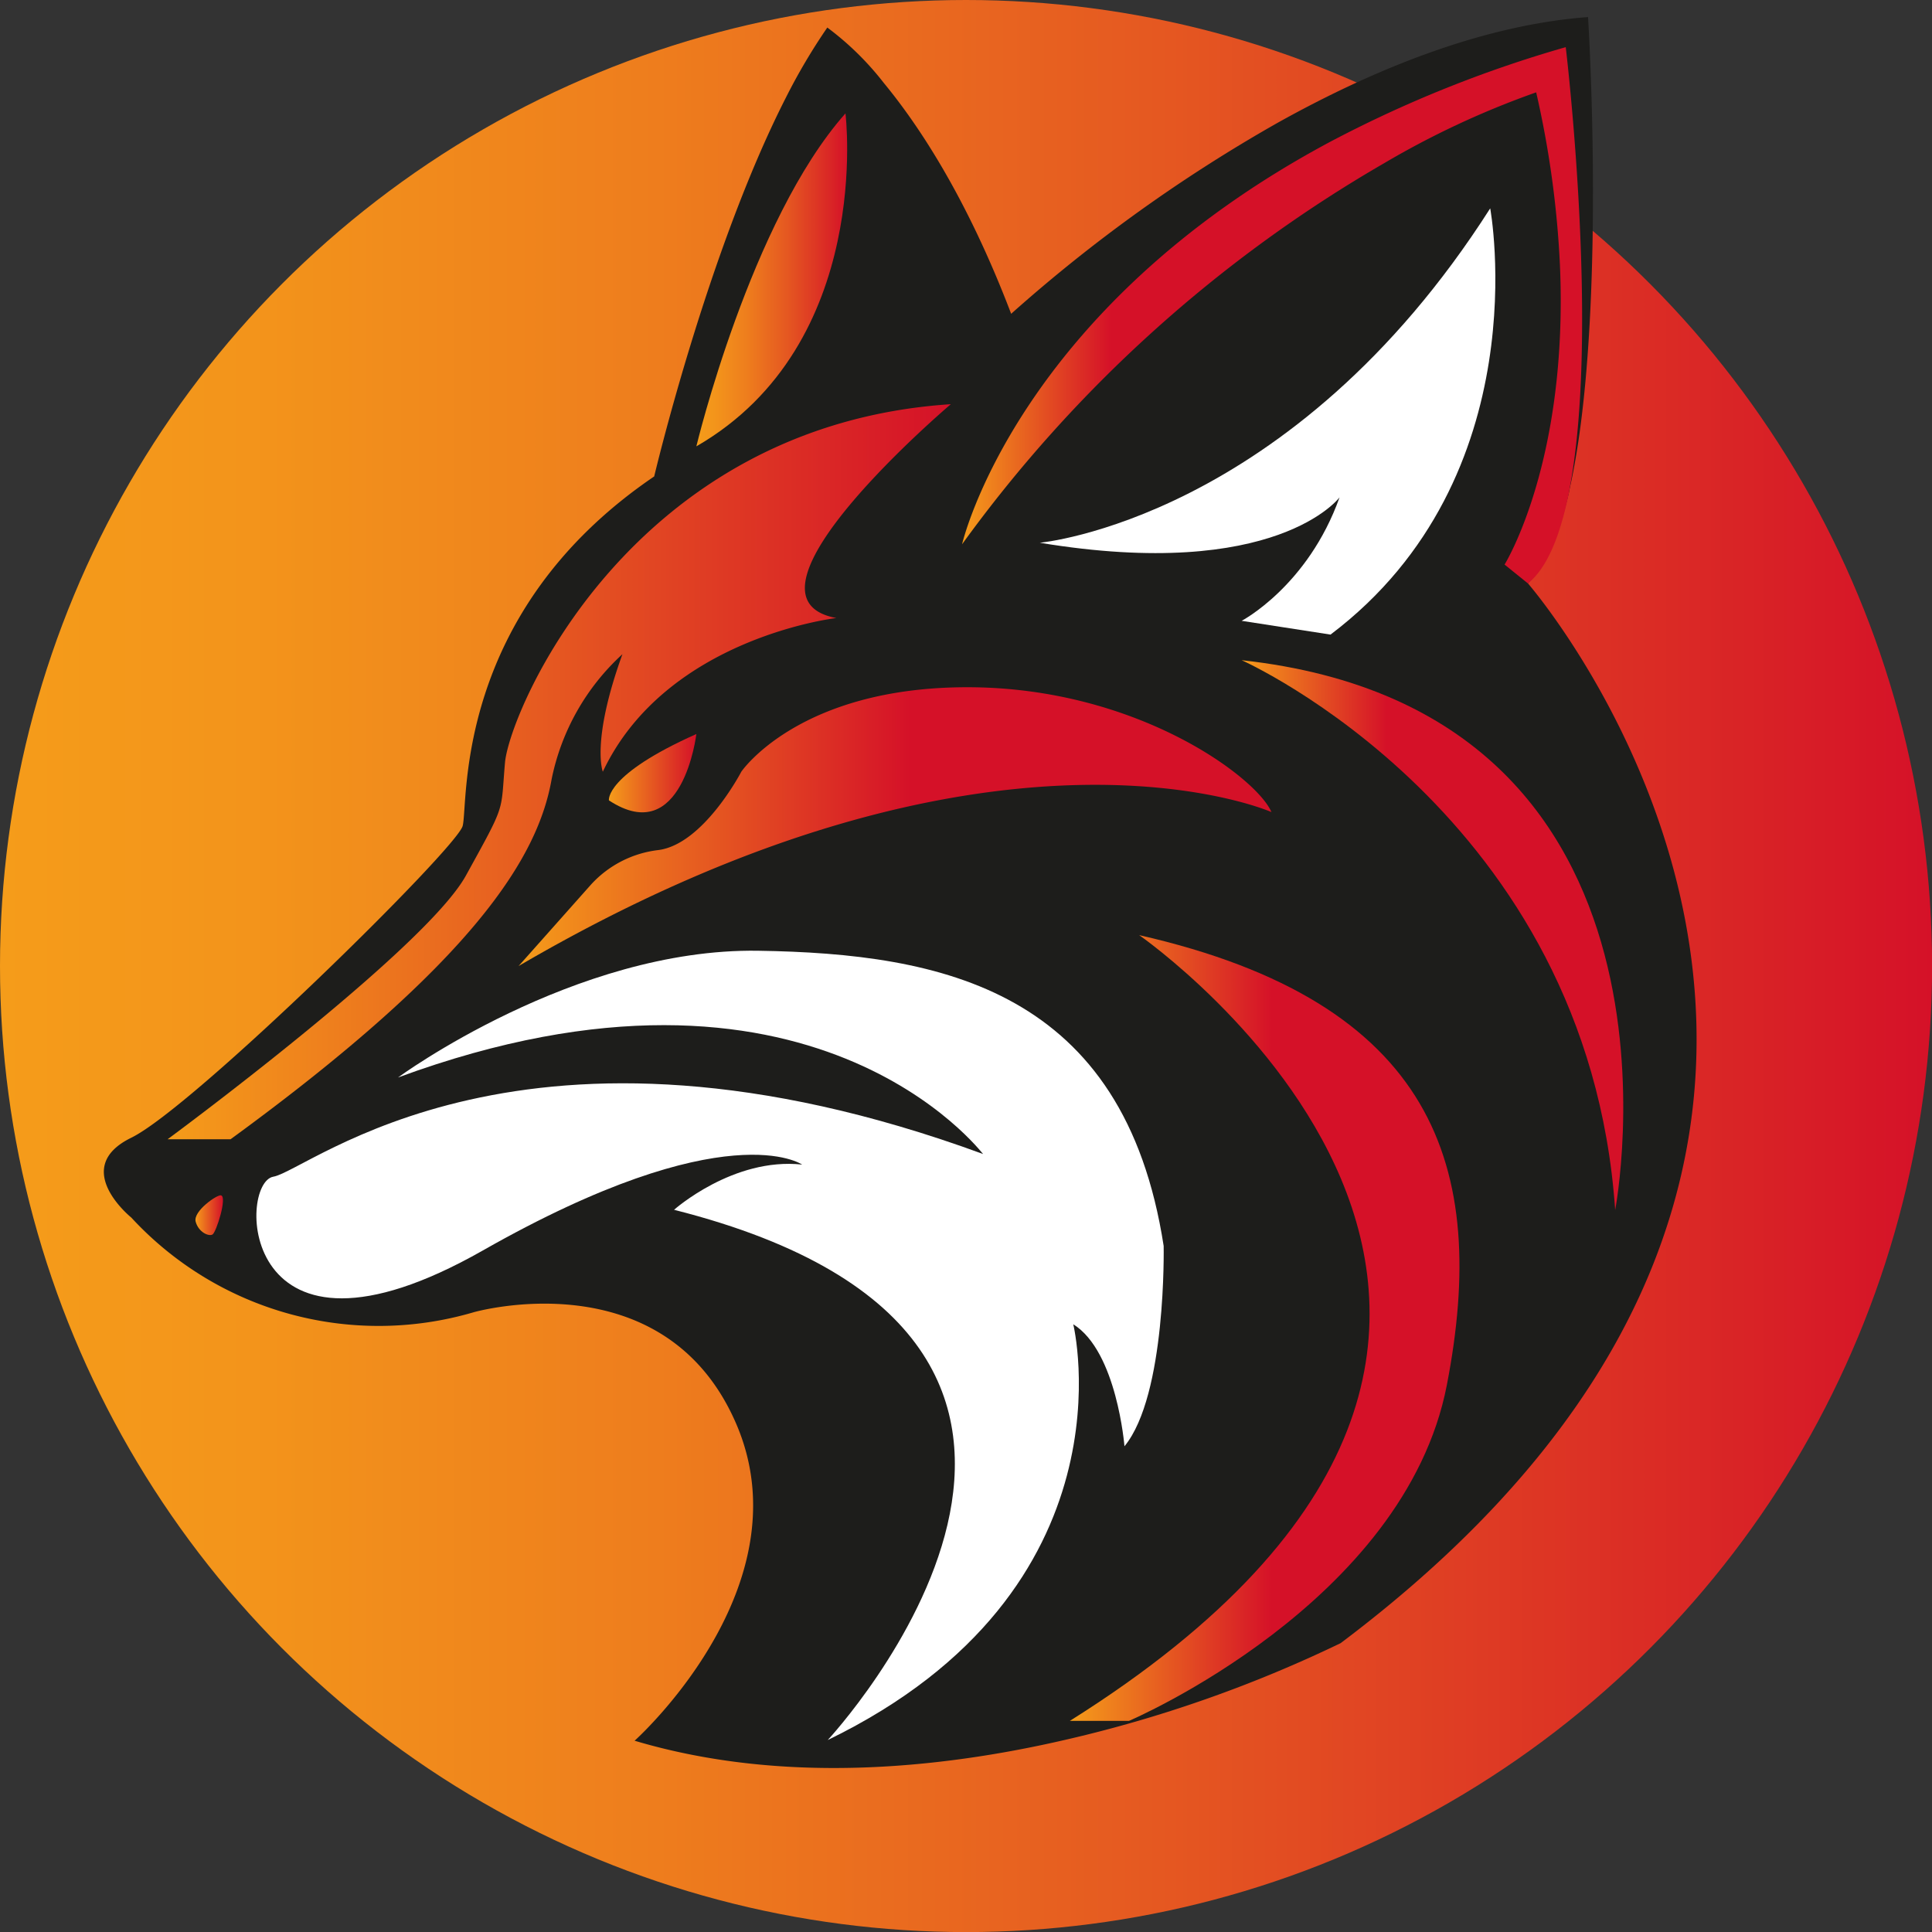 <svg id="Layer_1" data-name="Layer 1" xmlns="http://www.w3.org/2000/svg" xmlns:xlink="http://www.w3.org/1999/xlink" viewBox="0 0 228.67 228.67"><rect x="0" y="0" width="228.67" height="228.67" fill="#333333" stroke="none"/><defs><style>.cls-1{fill:url(#linear-gradient);}.cls-2{fill:#1d1d1b;}.cls-3{fill:url(#linear-gradient-2);}.cls-4{fill:url(#linear-gradient-3);}.cls-5{fill:url(#linear-gradient-4);}.cls-6{fill:#fff;}.cls-7{fill:url(#linear-gradient-5);}.cls-8{fill:url(#linear-gradient-6);}.cls-9{fill:url(#linear-gradient-7);}.cls-10{fill:url(#linear-gradient-8);}.cls-11{fill:url(#linear-gradient-9);}</style><linearGradient id="linear-gradient" y1="114.34" x2="228.67" y2="114.34" gradientUnits="userSpaceOnUse"><stop offset="0" stop-color="#f59c1a"/><stop offset="0.13" stop-color="#f3941b"/><stop offset="0.34" stop-color="#ee7d1d"/><stop offset="0.6" stop-color="#e55821"/><stop offset="0.9" stop-color="#d92426"/><stop offset="1" stop-color="#d51128"/></linearGradient><linearGradient id="linear-gradient-2" x1="-236.7" y1="98.86" x2="-143.99" y2="98.86" gradientUnits="userSpaceOnUse"><stop offset="0" stop-color="#f59c1a"/><stop offset="1" stop-color="#d51128"/></linearGradient><linearGradient id="linear-gradient-3" x1="-184.47" y1="99.02" x2="-174.12" y2="99.02" xlink:href="#linear-gradient-2"/><linearGradient id="linear-gradient-4" x1="-195.16" y1="105.37" x2="-106.02" y2="105.37" gradientUnits="userSpaceOnUse"><stop offset="0" stop-color="#f59c1a"/><stop offset="0.52" stop-color="#d51128"/></linearGradient><linearGradient id="linear-gradient-5" x1="-174.12" y1="40.65" x2="-156.27" y2="40.65" xlink:href="#linear-gradient"/><linearGradient id="linear-gradient-6" x1="-109.58" y1="118.2" x2="-64.4" y2="118.2" gradientUnits="userSpaceOnUse"><stop offset="0" stop-color="#f59c1a"/><stop offset="0.38" stop-color="#d51128"/></linearGradient><linearGradient id="linear-gradient-7" x1="-129.91" y1="164.69" x2="-83.84" y2="164.69" xlink:href="#linear-gradient-4"/><linearGradient id="linear-gradient-8" x1="-233.43" y1="151.31" x2="-230.16" y2="151.31" xlink:href="#linear-gradient-2"/><linearGradient id="linear-gradient-9" x1="-142.66" y1="44.84" x2="-69.28" y2="44.84" gradientUnits="userSpaceOnUse"><stop offset="0" stop-color="#f59c1a"/><stop offset="0.24" stop-color="#d51128"/></linearGradient></defs><circle class="cls-1" cx="114.34" cy="114.34" r="114.34"/><path class="cls-2" d="M-97.86,202a154.62,154.62,0,0,1-32.66,11.46c-15.16,3.5-33.64,5.23-50.91.09l.1-.09c1.52-1.4,20.05-19,11.84-37.62-8.56-19.43-31-13-31-13A39.83,39.83,0,0,1-241,151.63s-7.31-5.88,0-9.45,38.51-34.23,39.22-36.9S-203,80.14-179.11,63.91c0,0,6.28-26.58,15.59-44.84a70.89,70.89,0,0,1,4.9-8.29,34.65,34.65,0,0,1,6.68,6.55c4.24,5.14,9.9,13.74,15.08,27.33a182.55,182.55,0,0,1,31.53-22.6c11.17-6.23,24.1-11.57,36.75-12.52,0,0,1,15.72.38,32.11-.32,8.54-1.07,17.25-2.62,24a.35.35,0,0,0,0,.06c-1.14,5-2.73,8.87-4.88,10.85C-75.71,76.57-18.43,142.27-97.86,202Z" transform="translate(256.54 -7.52)"/><path class="cls-3" d="M-236.7,142.36s30.48-22.46,35.3-31.2,4.1-7.31,4.63-13.37S-182,57.85-144,55.36c0,0-26.92,22.82-13.55,25.31,0,0-20.15,2.32-27.64,18.19,0,0-1.42-3.57,2.32-13.91a27.42,27.42,0,0,0-8.38,14.8c-1.6,9.09-8.91,21.39-38,42.61Z" transform="translate(256.54 -7.52)"/><path class="cls-4" d="M-184.47,102.25s-.53-3,10.35-7.85C-174.12,94.4-175.73,108-184.47,102.25Z" transform="translate(256.54 -7.52)"/><path class="cls-5" d="M-195.16,121.86l8.56-9.63a12.79,12.79,0,0,1,8-4.1c5.35-.71,9.8-9.27,9.8-9.27s6.78-10,26.75-10,34.23,10.65,36,14.78C-106,103.65-139,89.05-195.16,121.86Z" transform="translate(256.54 -7.52)"/><path class="cls-6" d="M-209.43,135.05s20.86-15.33,42.62-15,43.32,4.63,48,34.94c0,0,.35,17.65-4.64,23.71,0,0-.89-11.23-6.06-14.44,0,0,7.67,31.38-29.06,49.21,0,0,43.86-47.07-18.19-62.76,0,0,7-6.24,15.16-5.35,0,0-8.92-6.24-37.8,10.17s-29.06-8-24.78-8.74,29.59-22.64,84-2.68C-140.25,144.14-160.4,117-209.43,135.05Z" transform="translate(256.54 -7.52)"/><path class="cls-6" d="M-133.47,71.76s29.77-2.68,53.31-39.58c0,0,5.88,31.73-18.9,50.45L-109.58,81s7.84-4.1,11.59-14.62C-98,66.41-105.48,76.39-133.47,71.76Z" transform="translate(256.54 -7.52)"/><path class="cls-7" d="M-174.12,60.35s6.41-26.75,17.65-39.41C-156.47,20.94-153.09,48.22-174.12,60.35Z" transform="translate(256.54 -7.52)"/><path class="cls-8" d="M-109.58,85.66s41,18.19,44.21,65.08C-65.37,150.74-54,91.73-109.58,85.66Z" transform="translate(256.54 -7.52)"/><path class="cls-9" d="M-121.71,118.2s66.51,46.09-8.2,93h7s32.62-13.9,37.62-39.76S-86.76,126.14-121.71,118.2Z" transform="translate(256.54 -7.52)"/><path class="cls-10" d="M-230.38,149c-.42-.13-3.34,1.87-3,3.12s1.56,1.78,2,1.51S-229.62,149.18-230.38,149Z" transform="translate(256.54 -7.52)"/><path class="cls-11" d="M-70.82,65.66a.35.35,0,0,0,0,.06c-1,5-2.54,9-4.88,10.85l-2.76-2.23s7.58-12.14,6.55-35.5a115.26,115.26,0,0,0-2.81-20.39,102.77,102.77,0,0,0-18,8.39,161.32,161.32,0,0,0-49.95,45.1S-136.3,44.14-99,24.25A145.25,145.25,0,0,1-71.22,13.1s1.59,13.19,1.89,27.67C-69.15,49.46-69.44,58.62-70.82,65.66Z" transform="translate(256.54 -7.52)"/></svg>